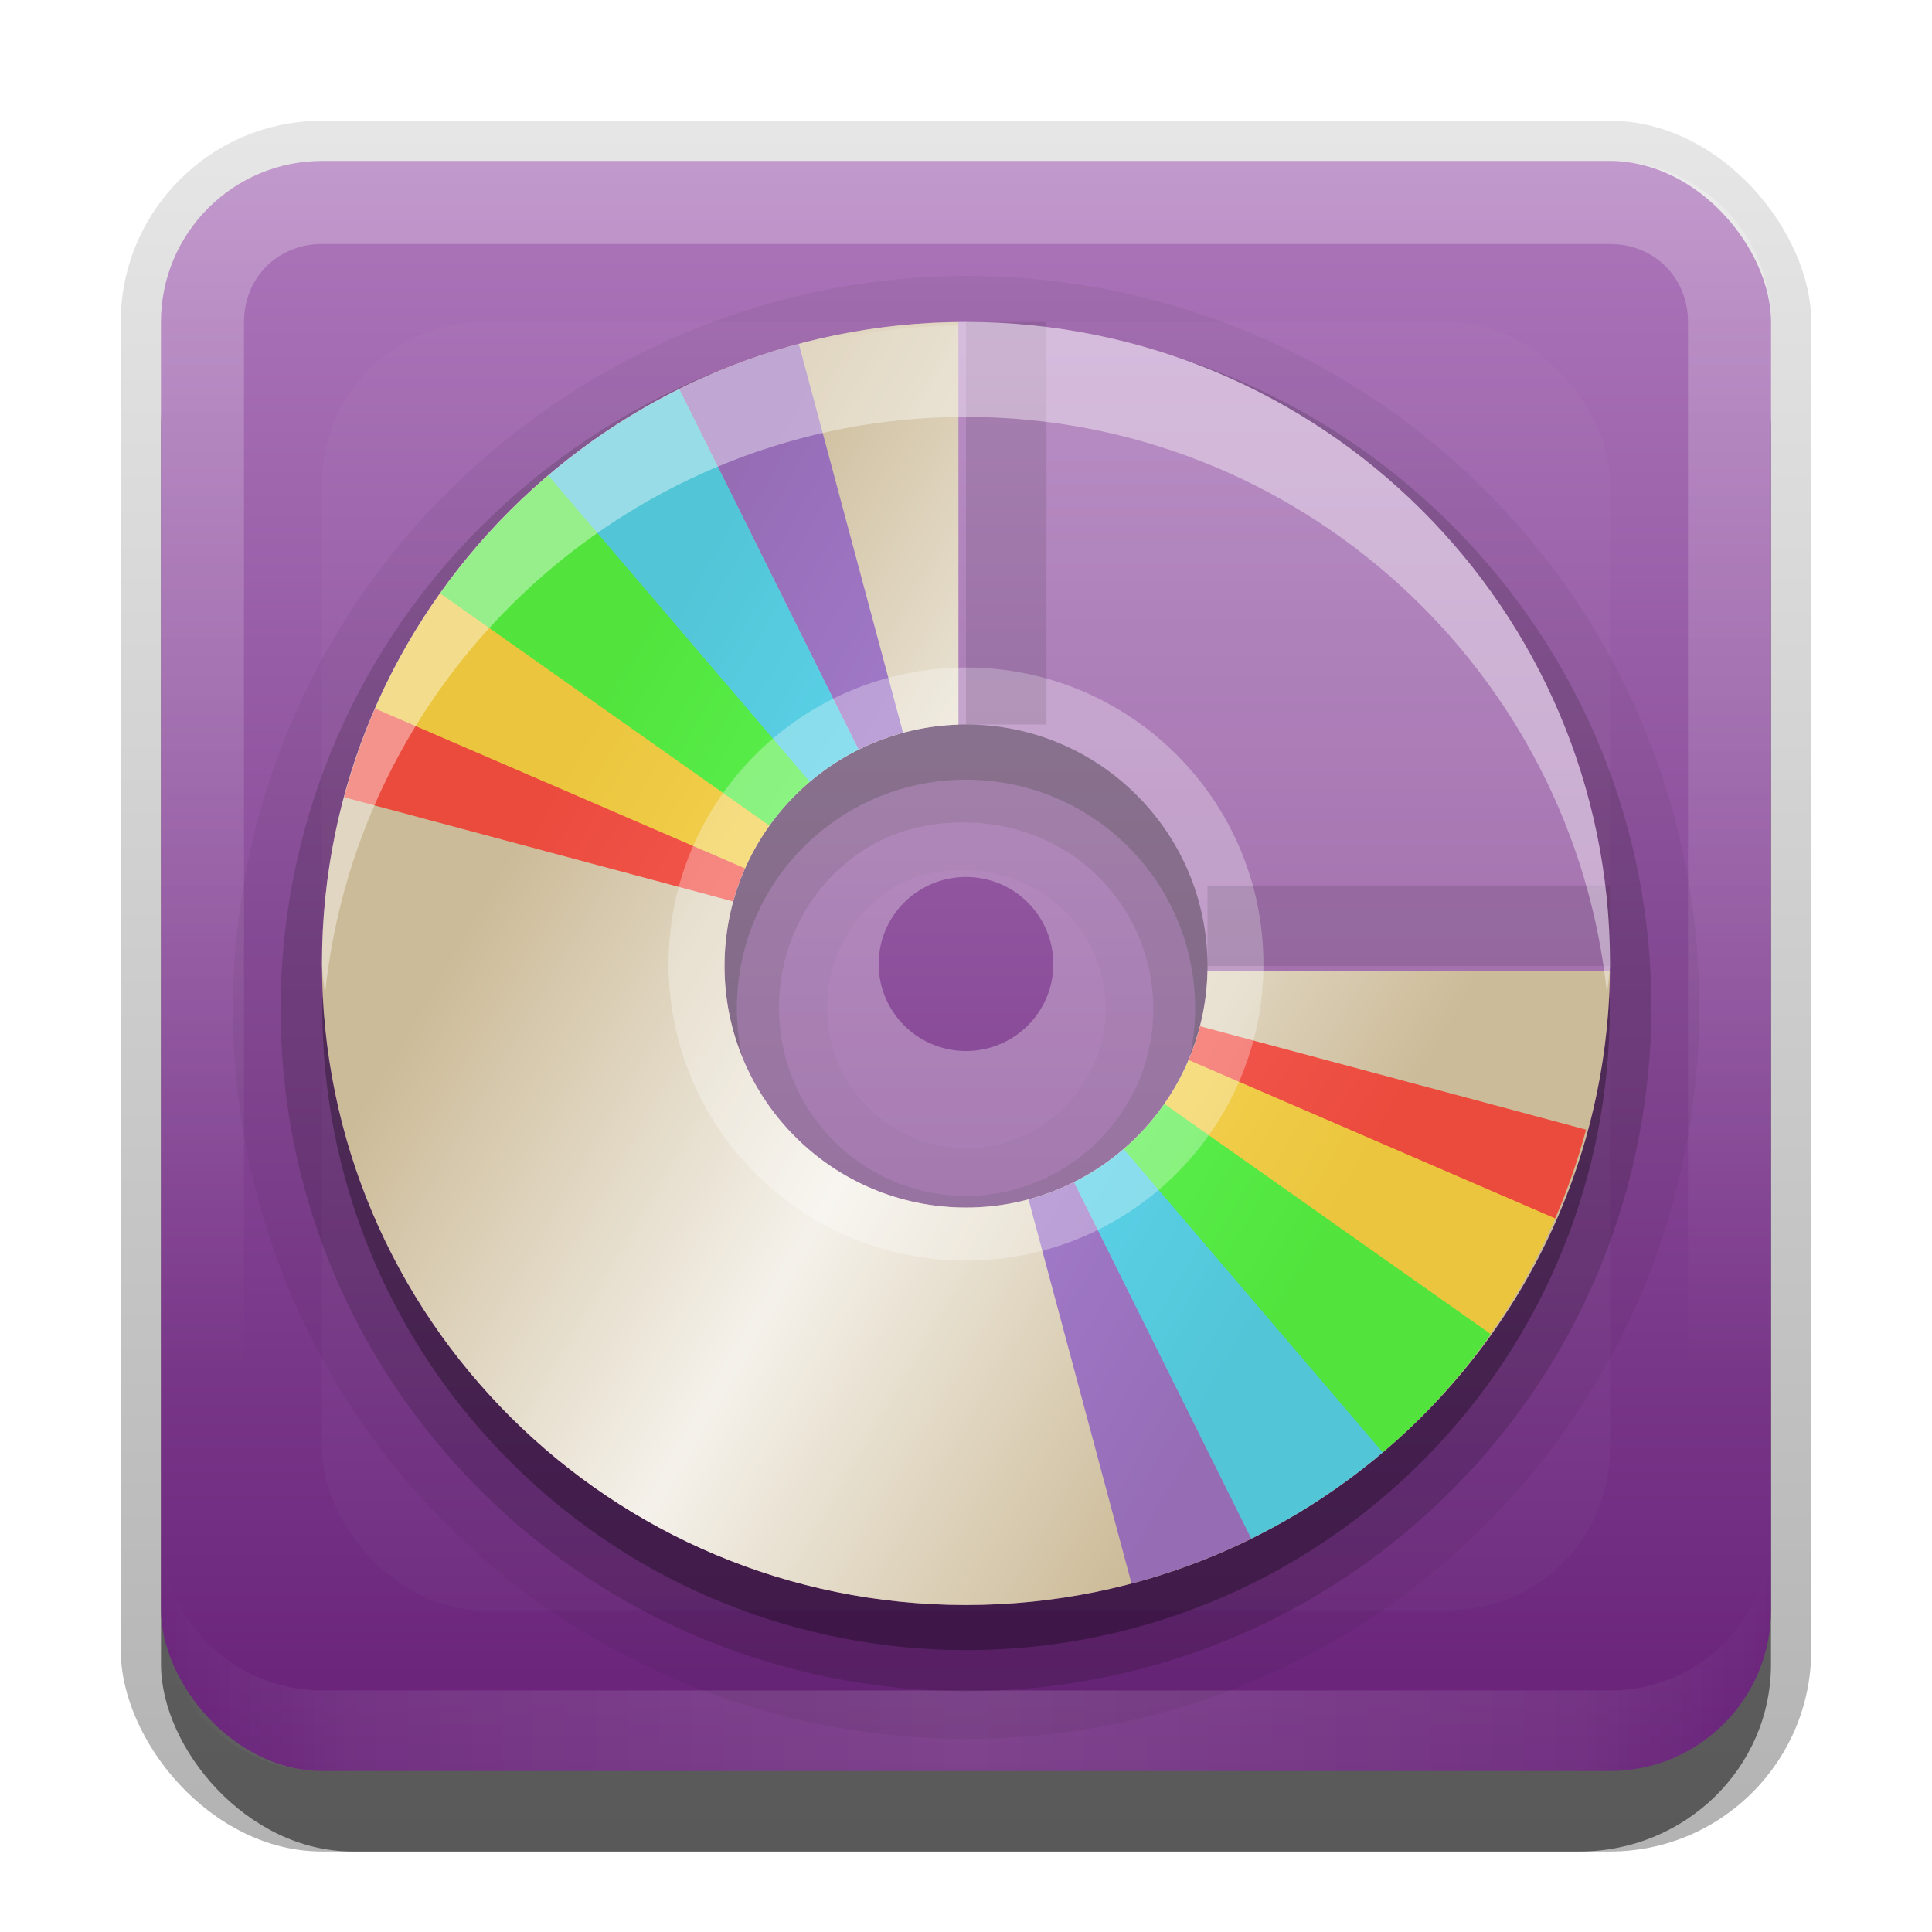 <?xml version="1.0" encoding="UTF-8"?>
<!-- Created with Inkscape (http://www.inkscape.org/) -->
<svg id="svg2" width="24" height="24" version="1.1" xmlns="http://www.w3.org/2000/svg" xmlns:cc="http://creativecommons.org/ns#" xmlns:dc="http://purl.org/dc/elements/1.1/" xmlns:rdf="http://www.w3.org/1999/02/22-rdf-syntax-ns#" xmlns:xlink="http://www.w3.org/1999/xlink">
 <defs id="defs4">
  <clipPath id="clipPath3271">
   <rect id="rect3273" x="5" y="160" width="118" height="59" fill="#fff" fill-rule="evenodd"/>
  </clipPath>
  <linearGradient id="linearGradient3335" x1="11.375" x2="11.375" y1="22" y2="-9.817" gradientUnits="userSpaceOnUse">
   <stop id="stop3330" offset="0"/>
   <stop id="stop3333" stop-opacity="0" offset="1"/>
  </linearGradient>
  <clipPath id="clipPath2849">
   <rect id="rect2851" x="1" y="1" width="20" height="20" rx="2" ry="2" fill="#fff" fill-rule="evenodd"/>
  </clipPath>
  <linearGradient id="linearGradient3898" x1="-3.061" x2="-3.061" y1="7.255" y2="27.26" gradientTransform="translate(-11.881 -27.258)" gradientUnits="userSpaceOnUse">
   <stop id="stop3855-3" stop-color="#672178" offset="0"/>
   <stop id="stop3857-4" stop-color="#ad77bb" offset="1"/>
  </linearGradient>
  <filter id="filter3914" x="-.18" y="-.18" width="1.36" height="1.36" color-interpolation-filters="sRGB">
   <feGaussianBlur id="feGaussianBlur3916" stdDeviation="1.2"/>
  </filter>
  <clipPath id="clipPath4187">
   <path id="path4189" d="m48 102c-19.882 0-36 16.118-36 36s16.118 36 36 36 36-16.118 36-36-16.118-36-36-36zm0 24c6.627 0 12 5.373 12 12s-5.373 12-12 12-12-5.373-12-12 5.373-12 12-12z" fill="#bbb1bf"/>
  </clipPath>
  <filter id="filter4195" x="-.18" y="-.18" width="1.36" height="1.36" color-interpolation-filters="sRGB">
   <feGaussianBlur id="feGaussianBlur4197" stdDeviation="5.216"/>
  </filter>
  <clipPath id="clipPath3877">
   <path id="path3879" d="m-19.094 3c-4.372 0.051-7.906 3.598-7.906 7.969 0 4.403 3.584 7.969 8 7.969 4.384 0 7.949-3.516 8-7.875h-5c-0.034 1.627-1.365 2.938-3 2.938-1.657 0-3-1.343-3-3 0-1.625 1.294-2.949 2.906-3v-5z" fill="#f0f" fill-rule="evenodd"/>
  </clipPath>
  <linearGradient id="linearGradient3881" x1="5" x2="123" y1="64" y2="64" gradientTransform="matrix(.117 .068 -.068 .117 -22.176 -.795)" gradientUnits="userSpaceOnUse">
   <stop id="stop3235" stop-color="#fff" stop-opacity="0" offset="0"/>
   <stop id="stop3297" stop-color="#fff" stop-opacity="0" offset=".15"/>
   <stop id="stop3241" stop-color="#fff" offset=".5"/>
   <stop id="stop3299" stop-color="#fff" stop-opacity="0" offset=".85"/>
   <stop id="stop3237" stop-color="#fff" stop-opacity="0" offset="1"/>
  </linearGradient>
  <linearGradient id="linearGradient3883" x1="-3.061" x2="-3.061" y1="7.255" y2="27.26" gradientTransform="translate(-41.881 -27.258)" gradientUnits="userSpaceOnUse">
   <stop id="stop3902" stop-color="#310808" offset="0"/>
   <stop id="stop3904" stop-color="#7b1e00" offset="1"/>
  </linearGradient>
  <linearGradient id="linearGradient3885" x1="73.016" x2="73.016" y1="89.131" y2="34.607" gradientTransform="matrix(.245 0 0 .293 27.341 -8.176)" gradientUnits="userSpaceOnUse">
   <stop id="stop4116" stop-color="#b8abbd" offset="0"/>
   <stop id="stop4118" stop-color="#dddbde" offset="1"/>
  </linearGradient>
  <clipPath id="clipPath3980">
   <path id="path3982" d="m4 9.1556e-8c-1.108-3.4561e-7 -2 0.892-2 2l1e-6 16c0 1.108 0.892 2 2 2h16c1.108 0 2-0.892 2-2l-1e-6 -16c0-1.108-0.892-2-2-2l-16-3.2625e-7zm8 2c4.416-1e-7 8 3.566 8 7.969 1e-6 4.403-3.584 7.969-8 7.969-4.416 0-8-3.566-8-7.969 0-4.403 3.584-7.969 8-7.969zm0 5c-1.657 2e-7 -3 1.343-3 3 0 1.657 1.343 3 3 3s3-1.343 3-3c-1e-6 -1.657-1.343-3-3-3z" fill="#2b0000" fill-rule="evenodd"/>
  </clipPath>
  <linearGradient id="linearGradient3845" x1="11" x2="21" y1="19.5" y2="19.5" gradientTransform="translate(1,-1)" gradientUnits="userSpaceOnUse" spreadMethod="reflect">
   <stop id="stop3833" stop-color="#fff" offset="0"/>
   <stop id="stop3821" stop-color="#fff" stop-opacity=".498" offset=".75"/>
   <stop id="stop3835" stop-color="#fff" stop-opacity="0" offset="1"/>
  </linearGradient>
  <linearGradient id="linearGradient3892" x1="10" x2="10" y1="1" y2="16" gradientTransform="translate(1,-1)" gradientUnits="userSpaceOnUse">
   <stop id="stop3825" stop-color="#fff" offset="0"/>
   <stop id="stop3829" stop-color="#fff" stop-opacity="0" offset="1"/>
  </linearGradient>
 </defs>
 <g id="layer1" transform="translate(0,2)">
  <g id="g3337" transform="translate(1,-1)">
   <rect id="rect3371" x=".5" y=".5" width="21" height="21.5" rx="2.5" ry="2.5" fill="url(#linearGradient3335)" opacity=".3"/>
   <rect id="rect2553" x="1" y="2" width="20" height="20" rx="2.381" ry="2.326" opacity=".5"/>
  </g>
  <rect id="rect3896" transform="scale(-1)" x="-22" y="-20" width="20" height="20" rx="2" ry="2" fill="url(#linearGradient3898)" fill-rule="evenodd"/>
  <rect id="rect3173" transform="scale(-1)" x="-52" y="-20" width="20" height="20" rx="2" ry="2" fill="url(#linearGradient3883)" fill-rule="evenodd"/>
  <path id="rect3050" d="m4 0c-1.108 0-2 0.892-2 2v16c0 1.108 0.892 2 2 2h16c1.108 0 2-0.892 2-2v-16c0-1.108-0.892-2-2-2h-16zm0 1.031h16c0.55 0 0.969 0.419 0.969 0.969v16c0 0.55-0.419 0.969-0.969 0.969h-16c-0.55 0-0.969-0.419-0.969-0.969v-16c0-0.55 0.419-0.969 0.969-0.969z" fill="url(#linearGradient3892)" fill-rule="evenodd" opacity=".25"/>
  <path id="path3235" d="m4 20c-1.108 0-2-0.892-2-2v-1c0 1.108 0.892 2 2 2h16c1.108 0 2-0.892 2-2v1c0 1.108-0.892 2-2 2h-16z" fill="url(#linearGradient3845)" fill-rule="evenodd" opacity=".15"/>
 </g>
 <g id="layer5">
  <rect id="rect2410" transform="translate(1,1)" x="3" y="3" width="16" height="16" rx="2" ry="2" clip-path="url(#clipPath2849)" fill="#fff" filter="url(#filter3914)" opacity=".15"/>
 </g>
 <g id="layer2" transform="translate(0,2)">
  <g id="g3975" clip-path="url(#clipPath3980)" fill-rule="evenodd">
   <path id="path3973" d="m12.438 1.438c-2.334-0.113-4.708 0.697-6.562 2.375-3.716 3.362-4 9.105-0.625 12.812 3.375 3.707 9.155 3.992 12.875 0.625 3.718-3.365 4.002-9.134 0.625-12.844-1.691-1.857-3.985-2.856-6.312-2.969zm-0.375 7.375c0.447 0.022 0.899 0.211 1.219 0.562 0.653 0.717 0.592 1.789-0.125 2.438-0.723 0.654-1.784 0.593-2.438-0.125-0.643-0.707-0.581-1.83 0.125-2.469 0.356-0.322 0.738-0.429 1.219-0.406z" opacity=".05"/>
   <path id="path3967" d="m12.406 2.031c-2.177-0.105-4.387 0.646-6.125 2.219-3.477 3.146-3.751 8.501-0.594 11.969 3.157 3.468 8.552 3.743 12.031 0.594 3.478-3.148 3.752-8.53 0.594-12-1.581-1.737-3.732-2.676-5.906-2.781zm-0.312 6.188c0.591 0.029 1.189 0.271 1.625 0.75 0.868 0.954 0.799 2.417-0.156 3.281-0.958 0.867-2.413 0.797-3.281-0.156-0.865-0.95-0.795-2.452 0.156-3.312 0.478-0.433 1.053-0.592 1.656-0.562z" opacity=".15"/>
   <path id="path3945" d="m6.625 4.619c3.269-2.958 8.331-2.714 11.298 0.546 2.967 3.26 2.722 8.306-0.547 11.265-3.269 2.958-8.331 2.714-11.298-0.546-2.967-3.26-2.722-8.306 0.547-11.265zm3.462 3.803c-1.164 1.053-1.251 2.849-0.195 4.01 1.056 1.16 2.858 1.247 4.021 0.194 1.164-1.053 1.251-2.849 0.195-4.01-1.056-1.16-2.858-1.247-4.021-0.194z" opacity=".3"/>
  </g>
  <g id="g3824" transform="translate(31,-1)" clip-path="url(#clipPath3877)">
   <path id="path3170" d="m-19 3c-4.416 0-8 3.566-8 7.969 0 4.403 3.584 7.969 8 7.969 4.416 0 8-3.566 8-7.969 0-4.403-3.584-7.969-8-7.969zm0 5c1.657 0 3 1.343 3 3s-1.343 3-3 3-3-1.343-3-3 1.343-3 3-3z" fill="#ccbb98" fill-rule="evenodd"/>
   <path id="path3230" d="m-19.562 3.062c-2.562 0.181-4.995 1.586-6.375 3.969-2.208 3.813-0.887 8.705 2.938 10.906 3.824 2.201 8.73 0.875 10.938-2.938 2.208-3.813 0.887-8.674-2.938-10.875-1.434-0.826-3.025-1.171-4.562-1.062zm0.562 4.938c1.657 0 3 1.343 3 3s-1.343 3-3 3-3-1.343-3-3 1.343-3 3-3z" fill="url(#linearGradient3881)" fill-rule="evenodd" opacity=".8"/>
   <g id="g4175" transform="matrix(.222 0 0 .222 -29.667 -19.667)" clip-path="url(#clipPath4187)" filter="url(#filter4195)" opacity=".6">
    <path id="path4039" transform="matrix(1.506 .869 -.957 1.657 27.56 21.5)" d="m60.947 57.784c-0.763 1.045-1.639 2.019-2.615 2.906l-14.643-13.304z" fill="#7137c8"/>
    <path id="path4041" transform="matrix(1.679 .45 -.495 1.848 -1.896 30.76)" d="m60.779 58.011c-0.966 1.282-2.102 2.451-3.384 3.479l-13.706-14.103z" fill="#0cf"/>
    <path id="path4043" transform="matrix(1.738 0 -6.0266e-8 1.913 -27.951 47.328)" d="m62.724 54.796c-0.603 1.28-1.361 2.494-2.26 3.622l-16.775-11.031z" fill="#fc0"/>
    <path id="path4045" transform="matrix(1.679 -.45 .495 1.848 -48.831 70.075)" d="m61.623 56.793c-0.505 0.794-1.073 1.554-1.699 2.273l-16.235-11.68z" fill="#f00"/>
    <path id="path4144" transform="matrix(1.679 .45 -.495 1.848 -1.896 30.76)" d="m63.123 53.883c-0.596 1.472-1.392 2.87-2.37 4.162l-17.064-10.659z" fill="#0f0"/>
    <path id="path4155" transform="matrix(-1.506 -.869 .957 -1.657 68.44 254.5)" d="m60.947 57.784c-0.763 1.045-1.639 2.019-2.615 2.906l-14.643-13.304z" fill="#7137c8"/>
    <path id="path4157" transform="matrix(-1.679 -.45 .495 -1.848 97.896 245.24)" d="m60.779 58.011c-0.966 1.282-2.102 2.451-3.384 3.479l-13.706-14.103z" fill="#0cf"/>
    <path id="path4159" transform="matrix(-1.738 0 6.0266e-8 -1.913 123.95 228.67)" d="m62.724 54.796c-0.603 1.28-1.361 2.494-2.26 3.622l-16.775-11.031z" fill="#fc0"/>
    <path id="path4161" transform="matrix(-1.679 .45 -.495 -1.848 144.83 205.92)" d="m61.623 56.793c-0.505 0.794-1.073 1.554-1.699 2.273l-16.235-11.68z" fill="#f00"/>
    <path id="path4163" transform="matrix(-1.679 -.45 .495 -1.848 97.896 245.24)" d="m63.123 53.883c-0.596 1.472-1.392 2.87-2.37 4.162l-17.064-10.659z" fill="#0f0"/>
   </g>
  </g>
  <path id="path3307" d="m12 6.292c-2.039 0-3.695 1.651-3.695 3.684 0 2.033 1.655 3.684 3.695 3.684s3.695-1.651 3.695-3.684c0-2.033-1.655-3.684-3.695-3.684zm0 2.602c0.599 0 1.085 0.485 1.085 1.081 0 0.597-0.486 1.081-1.085 1.081-0.599 0-1.085-0.484-1.085-1.081 0-0.597 0.486-1.081 1.085-1.081z" fill="#fff" fill-rule="evenodd" opacity=".3"/>
  <path id="path3820" d="m42 2c-4.416 0-8 3.566-8 7.969 0 4.403 3.584 7.969 8 7.969 4.416 0 8-3.566 8-7.969 0-4.403-3.584-7.969-8-7.969zm0 5c1.657 0 3 1.343 3 3s-1.343 3-3 3-3-1.343-3-3 1.343-3 3-3z" fill="url(#linearGradient3885)" fill-rule="evenodd"/>
  <path id="rect3867" d="m11.906 2v5c0.032-0.001 0.061 0 0.094 0 1.657 0 3 1.343 3 3 0 0.022 4.53e-4 0.041 0 0.062h5c3.71e-4 -0.032 0-0.062 0-0.094 0-4.403-3.584-7.969-8-7.969-0.032 0-0.062-3.688e-4 -0.094 0z" color="#000000" fill="#fff" opacity=".2"/>
  <rect id="rect3984" x="12" y="2" width="1" height="5" color="#000000" opacity=".1"/>
  <rect id="rect3986" transform="rotate(90)" x="9" y="-20" width="1" height="5" color="#000000" opacity=".1"/>
  <path id="path3268" d="m12 2c-4.416 0-8 3.562-8 7.964 0 0.132 0.029 0.263 0.036 0.393 0.41-4.02 3.825-7.178 7.964-7.178 4.14 0 7.554 3.158 7.964 7.178 0.006-0.13 0.036-0.261 0.036-0.393 0-4.403-3.584-7.964-8-7.964z" fill="#fff" fill-rule="evenodd" opacity=".4"/>
 </g>
</svg>
